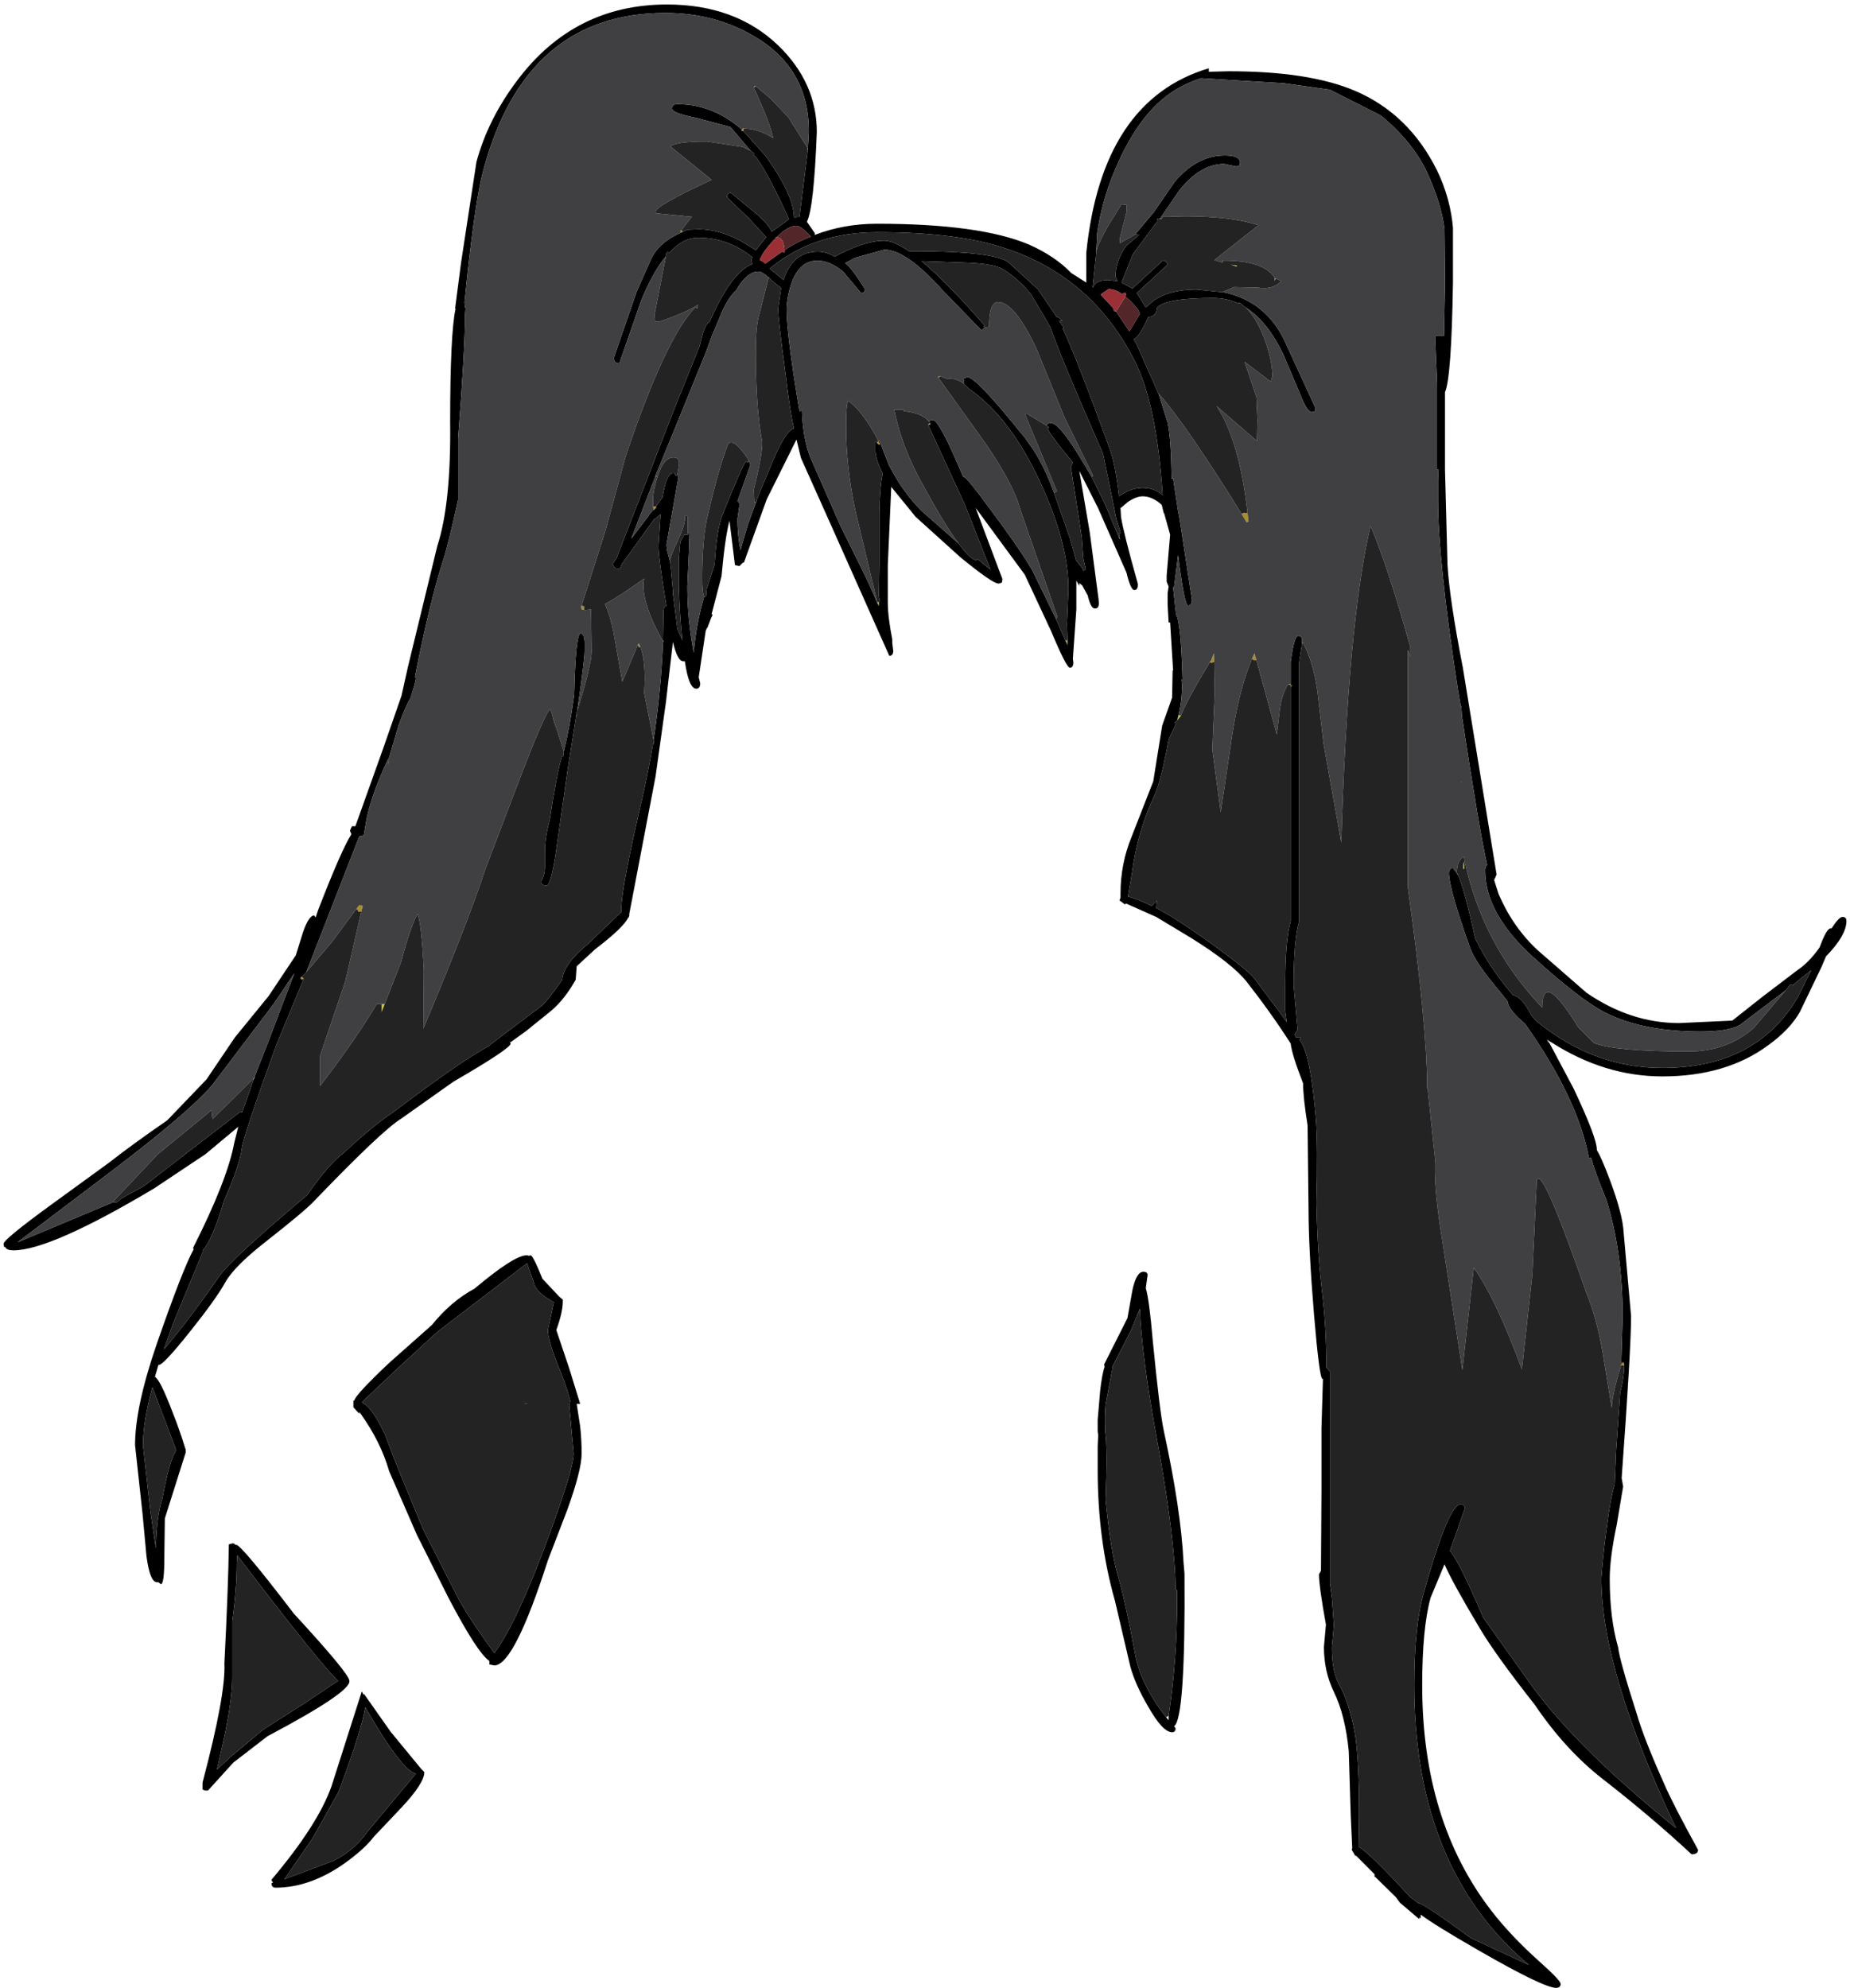 <?xml version="1.0" encoding="UTF-8"?>
<svg xmlns="http://www.w3.org/2000/svg" xmlns:xlink="http://www.w3.org/1999/xlink" width="296px" height="318px" viewBox="0 0 296 318" version="1.1">
<g id="surface1">
<path style=" stroke:none;fill-rule:evenodd;fill:rgb(79.608%,79.608%,27.843%);fill-opacity:1;" d="M 129.266 23.914 L 129.105 23.914 L 129.266 23.758 L 129.266 23.914 M 185.633 34.918 L 185.789 35.078 L 185.551 34.996 L 185.633 34.918 M 194.762 65.051 L 194.762 65.129 L 194.68 65.051 L 194.762 65.051 M 188.57 114.398 L 188.965 114.477 L 188.332 115.273 L 188.57 114.398 M 193.648 105.789 L 193.73 105.789 L 193.73 105.867 L 193.648 105.789 M 206.113 109.453 L 206.512 109.453 L 206.512 109.613 L 206.113 109.453 M 208.336 102.758 L 208.418 102.758 L 208.336 102.918 L 208.336 102.758 M 246.684 161.113 L 246.762 161.113 L 246.762 161.191 L 246.684 161.113 M 234.297 138.949 L 234.137 139.031 C 234.086 138.5 234.113 138.102 234.219 137.836 L 234.297 138.949 M 286.855 157.605 L 286.934 157.523 L 287.012 157.605 L 286.855 157.605 M 203.891 44.961 L 203.812 44.961 L 203.891 44.961 M 196.906 42.332 L 197.938 42.492 L 197.855 42.648 L 196.906 42.332 M 170.785 102.52 L 170.785 103.238 L 170.625 102.758 L 170.547 102.68 L 170.547 102.598 L 170.785 102.52 M 140.617 96.301 L 140.617 96.938 L 140.379 96.461 L 140.379 96.379 L 140.617 96.301 M 199.129 82.109 L 199.047 82.031 L 199.129 82.031 L 199.129 82.109 M 120.93 80.355 L 120.93 80.438 L 120.691 80.355 L 120.93 80.355 M 104.891 76.133 L 104.891 76.051 L 105.207 76.293 L 104.891 76.133 M 111.641 48.789 L 111.719 48.707 L 111.641 48.867 L 111.641 48.789 M 93.457 97.02 L 93.539 97.098 L 93.457 97.098 L 93.457 97.02 M 92.27 114.238 L 92.27 114.477 L 92.188 114.477 L 92.27 114.238 M 89.887 121.094 L 89.887 121.016 L 89.965 121.016 L 89.887 121.094 M 88.535 114.957 L 88.934 116.867 L 88.535 115.035 L 88.535 114.957 M 61.543 160.633 L 61.066 161.91 L 61.066 160.633 L 61.543 160.633 M 57.336 145.887 L 57.336 145.727 L 57.336 145.887 M 102.191 103.395 L 102.27 103.555 L 102.191 103.555 L 102.191 103.395 "/>
<path style=" stroke:none;fill-rule:evenodd;fill:rgb(65.882%,55.686%,18.431%);fill-opacity:1;" d="M 120.93 13.793 L 120.609 14.031 L 120.691 13.793 L 120.93 13.793 M 119.023 20.566 L 118.941 20.965 L 118.703 20.965 L 118.625 20.809 L 118.703 20.727 L 118.863 20.566 L 119.023 20.566 M 109.258 37.07 L 108.941 37.23 L 108.859 36.91 L 109.02 36.832 L 109.258 37.07 M 106.082 102.359 L 106.16 102.598 L 106.16 102.758 L 106.082 102.598 L 106.082 102.359 M 104.652 118.863 L 104.492 119.02 L 104.492 118.941 L 104.652 118.863 M 48.602 156.57 L 48.285 156.727 L 48.047 156.41 L 48.285 156.25 L 48.602 156.57 M 195.555 41.773 L 195.555 41.691 L 195.793 41.691 L 195.555 41.773 M 203.969 44.484 L 204.129 44.562 L 203.891 44.961 L 203.969 44.484 M 199.605 82.031 L 199.762 83.465 L 199.445 83.547 L 198.652 82.191 L 199.047 82.031 L 199.129 82.109 L 199.605 82.031 M 193.57 105.945 L 193.648 105.789 L 193.73 105.867 L 193.73 105.789 L 194.207 104.512 L 194.285 105.867 L 193.887 106.027 L 193.809 105.945 L 193.809 106.027 L 193.57 105.945 M 200.316 105.391 L 200.715 104.512 L 201.031 105.629 L 200.637 105.629 L 200.555 105.547 L 200.316 105.391 M 208.418 102.758 L 208.496 102.836 L 208.336 102.918 L 208.418 102.758 M 233.82 113.121 L 233.742 113.121 L 233.742 112.801 L 233.82 113.121 M 233.266 139.906 L 233.188 139.906 L 233.105 139.746 L 233.105 139.668 L 233.266 139.906 M 198.176 48.551 L 198.176 48.469 L 198.414 48.469 L 198.176 48.551 M 167.609 68.559 L 167.77 68.32 L 167.848 68.32 L 167.609 68.559 M 170.785 102.359 L 170.785 102.52 L 170.547 102.598 L 170.547 102.438 L 170.785 102.359 M 148.793 67.68 L 148.875 67.762 L 148.875 67.84 L 148.715 68 L 148.477 67.922 L 148.793 67.68 M 140.539 70.551 L 140.777 70.949 L 140.695 71.188 L 140.301 70.871 L 140.539 70.551 M 157.449 52.297 L 157.367 52.297 L 157.527 52.059 L 157.449 52.297 M 179.043 85.379 L 178.961 85.379 L 178.961 85.301 L 179.043 85.379 M 150.145 60.426 L 150.062 60.27 L 150.461 60.188 L 150.145 60.426 M 268.039 292.332 L 268.117 292.332 L 268.117 292.41 L 268.039 292.332 M 259.859 218.43 L 259.383 218.43 L 259.543 217.953 L 259.781 217.953 L 259.859 218.27 L 259.859 218.43 M 206.59 109.613 L 206.75 109.613 L 206.512 109.934 L 206.59 109.613 M 140.379 96.379 L 140.617 96.301 L 140.379 96.379 M 119.816 73.742 L 119.578 73.98 L 119.816 73.66 L 119.816 73.742 M 104.969 80.996 L 104.969 81.234 L 104.574 81.633 L 104.574 81.473 L 104.492 81.074 L 104.969 80.996 M 93.062 96.859 L 93.457 97.02 L 93.457 97.578 L 93.062 97.496 L 92.984 97.02 L 93.062 96.859 M 88.141 113.68 L 88.059 113.441 L 88.141 113.68 M 57.812 145.805 L 57.336 145.887 L 57.336 145.727 L 57.02 145.406 L 57.496 144.77 L 58.051 144.93 L 57.812 145.805 M 102.27 103.555 L 102.191 103.395 L 102.031 103.238 L 102.191 102.918 L 102.43 103.395 L 102.27 103.555 M 18.277 192.363 L 18.195 192.281 L 18.195 192.125 L 18.277 192.363 M 40.664 172.434 L 40.824 172.273 L 40.742 172.434 L 40.586 172.672 L 40.504 172.594 L 40.664 172.434 "/>
<path style=" stroke:none;fill-rule:evenodd;fill:rgb(0%,0%,0%);fill-opacity:1;" d="M 118.941 20.965 L 122.438 24.871 C 125.453 29.02 126.988 32.312 127.039 34.758 L 127.836 34.68 L 127.914 34.68 L 129.266 23.914 L 129.266 23.758 L 129.422 21.047 C 129.422 14.297 126.512 9.223 120.691 5.82 C 116.457 3.32 111.719 2.074 106.48 2.074 C 91.449 2.074 81.711 10.551 77.262 27.504 C 76.469 30.531 75.621 36.191 74.723 44.484 L 74.324 48.391 L 74.406 49.105 L 74.484 49.348 L 74.406 50.383 C 74.406 53.996 74.035 60.586 73.293 70.152 L 73.293 79.957 C 72.184 85.008 71.363 88.301 70.832 89.844 C 69.457 94.148 67.973 100.285 66.387 108.258 L 66.547 108.496 C 66.547 108.816 66.254 109.879 65.672 111.688 C 65.145 112.535 64.508 114 63.766 116.07 L 62.258 121.172 L 62.102 121.492 L 62.02 121.57 C 60.062 125.77 58.871 129.305 58.449 132.176 L 58.211 133.609 L 57.652 133.77 L 57.496 133.77 L 49 155.531 L 48.285 156.25 L 48.047 156.41 L 48.285 156.727 L 48.602 156.57 L 44.238 167.09 C 40.742 176.711 38.891 182.266 38.68 183.754 C 38.469 185.508 37.516 188.297 35.82 192.125 C 34.551 196.43 33.414 199.059 32.406 200.016 L 32.488 200.176 L 27.723 211.656 L 26.215 215.879 C 28.969 212.637 31.906 208.758 35.027 204.242 C 36.457 202.223 41.168 197.863 49.16 191.168 C 51.434 187.871 53.367 185.641 54.953 184.469 C 58.078 181.547 60.723 179.367 62.895 177.934 C 70.199 172.406 75.359 168.844 78.375 167.25 L 78.375 167.172 L 86.711 160.875 C 87.238 160.449 88.324 159.066 89.965 156.727 C 90.07 155.082 91.449 153.168 94.094 150.988 L 99.414 145.887 L 99.414 145.328 C 99.414 143.148 100.551 137.172 102.828 127.391 C 103.461 124.574 104.02 121.758 104.492 118.941 L 104.492 119.02 L 104.652 118.863 L 104.574 118.383 C 105.367 113.121 105.871 107.859 106.082 102.598 L 106.16 102.758 L 106.16 102.598 L 106.082 102.359 L 106.16 97.816 C 106.16 97.285 106.32 96.992 106.637 96.938 L 106.559 96.539 C 105.766 91.703 105.367 88.621 105.367 87.293 L 105.684 82.27 L 104.73 83.066 L 104.652 83.066 L 99.492 90.242 L 99.176 91.039 L 98.383 90.879 L 98.383 90.801 L 97.984 90.242 L 98.621 89.367 L 107.75 65.77 L 111.957 55.324 L 112.355 53.73 C 112.723 52.348 113.121 51.605 113.543 51.5 L 114.18 50.062 C 116.297 45.598 118.359 42.996 120.371 42.25 L 120.215 41.613 L 120.371 41.137 C 117.777 39.062 114.895 38.027 111.719 38.027 C 110.078 38.027 108.543 38.824 107.113 40.418 L 106.957 40.34 L 106.719 40.34 L 106.637 40.496 L 106.559 40.977 C 105.184 42.625 103.859 44.988 102.59 48.07 L 99.094 58.117 C 98.406 58.117 98.145 57.742 98.301 57 L 101.875 46.637 L 104.176 41.453 C 105.023 39.648 106.609 38.238 108.941 37.23 L 109.258 37.07 L 109.973 36.75 L 111.797 36.672 C 113.863 36.672 116.086 37.281 118.465 38.504 L 120.93 40.02 L 122.594 37.945 L 119.816 34.918 L 116.324 31.57 C 116.324 31.09 116.535 30.852 116.957 30.852 L 121.008 34.199 C 122.332 35.316 123.152 36.273 123.469 37.07 L 126.246 35.078 C 124.078 30.293 122.383 27.078 121.168 25.43 L 120.609 24.793 L 120.691 24.555 L 120.133 24.156 L 116.879 20.328 L 111.559 18.895 C 108.859 18.363 107.512 17.855 107.512 17.379 C 107.512 16.902 107.801 16.66 108.383 16.66 C 112.141 16.66 115.582 18.016 118.703 20.727 L 118.625 20.809 L 118.703 20.965 L 118.941 20.965 M 129.105 35.477 L 130.375 37.309 L 130.375 37.629 L 130.453 37.547 C 133.523 36.379 136.805 35.793 140.301 35.793 C 151.309 35.793 159.434 36.91 164.672 39.141 C 167.426 40.363 169.672 41.879 171.422 43.688 L 173.801 45.199 L 173.801 40.496 C 175.441 24.18 181.98 14.324 193.41 10.922 L 193.41 11.48 L 196.586 11.398 C 205.16 11.398 211.883 12.438 216.754 14.508 C 222.52 16.953 226.914 21.207 229.93 27.266 C 231.359 30.238 232.207 33.297 232.473 36.434 L 232.473 45.281 C 232.312 55.379 231.891 61.199 231.199 62.738 L 231.199 75.094 L 231.598 90.32 C 231.809 93.988 232.629 99.488 234.059 106.824 L 239.457 139.906 L 239.062 140.785 L 239.773 143.016 C 241.309 146.578 243.402 149.578 246.047 152.023 L 253.828 158.801 C 258.539 162.043 263.488 163.664 268.672 163.664 L 277.168 163.266 L 282.012 159.438 L 287.566 155.215 C 288.84 154.363 290.031 153.141 291.141 151.547 C 291.883 149.527 292.465 148.516 292.887 148.516 L 293.047 148.516 C 293.84 147.293 294.422 146.684 294.793 146.684 C 295.215 146.684 295.43 146.895 295.43 147.32 C 295.43 148.863 294.344 150.75 292.172 152.98 L 291.379 154.816 L 287.965 161.91 C 286.906 163.77 285.238 165.523 282.965 167.172 C 278.465 170.52 272.801 172.195 265.973 172.195 C 259.836 172.195 253.934 170.387 248.27 166.773 L 248.109 166.691 L 247.477 166.293 L 247.953 166.934 L 251.762 174.105 C 254.25 179.367 255.496 182.637 255.496 183.914 L 255.496 183.992 C 255.973 184.734 256.66 186.305 257.559 188.695 C 258.934 192.363 259.676 195.18 259.781 197.145 L 260.973 210.539 C 260.973 214.047 260.469 222.684 259.465 236.445 L 259.703 237.801 L 258.672 243.941 C 257.93 247.449 257.559 250.32 257.559 252.551 C 257.559 256.801 258.008 260.469 258.91 263.551 C 259.016 264.773 260.02 268.363 261.926 274.312 C 262.668 276.863 264.094 280.504 266.211 285.234 C 267.113 287.359 268.938 290.922 271.691 295.918 C 271.691 296.395 271.348 296.637 270.656 296.637 C 266.371 292.648 261.633 288.637 256.445 284.598 C 252.477 281.516 248.852 277.555 245.57 272.719 C 241.391 267.406 238.48 263.367 236.836 260.602 C 233.875 255.66 231.969 252.203 231.121 250.238 L 228.898 255.578 C 228 258.82 227.551 263.5 227.551 269.609 C 227.551 284.121 231.254 296.156 238.664 305.723 C 240.676 308.328 243.188 310.984 246.207 313.695 C 248.535 315.77 249.699 316.988 249.699 317.363 C 249.699 317.789 249.461 318 248.984 318 C 247.66 318 243.531 316.008 236.602 312.02 C 231.891 309.312 228.793 307.398 227.312 306.281 L 227.312 306.918 L 227.074 306.68 L 227.074 307 L 223.977 304.367 L 223.34 303.492 L 220.086 300.301 L 219.926 300.223 L 219.926 299.824 L 216.992 296.875 L 216.832 296.875 L 216.516 296.316 L 216.277 295.918 L 216.355 295.598 L 216.117 290.418 L 215.801 280.133 C 215.43 276.309 214.637 273.145 213.418 270.648 C 212.359 268.469 211.828 266.078 211.828 263.473 L 212.148 259.883 C 211.406 255.793 211.035 253.109 211.035 251.832 L 211.355 251.273 L 211.434 238.441 L 211.434 228.477 L 211.672 220.582 L 211.59 220.582 C 211.273 220.582 210.824 217.156 210.242 210.301 C 209.66 203.23 209.367 197.625 209.367 193.48 L 209.211 180.008 C 208.734 177.031 208.496 174.797 208.496 173.309 C 207.277 170.176 206.617 168.047 206.512 166.934 C 204.395 163.637 202.066 160.367 199.523 157.125 C 197.988 155.16 195 152.797 190.555 150.031 L 184.996 146.684 L 180.152 144.531 L 179.996 144.691 L 179.359 144.211 L 179.121 144.051 L 179.281 143.574 L 179.281 142.938 C 179.281 139.801 179.863 136.797 181.027 133.93 L 184.52 125 L 185.949 116.07 L 187.535 111.605 L 187.617 107.301 L 187.695 107.223 L 187.219 99.57 L 186.98 99.57 L 186.82 96.699 L 186.82 94.867 L 186.98 93.828 L 186.664 93.031 L 186.664 92.074 L 187.219 85.539 L 186.266 82.109 L 186.188 82.109 L 186.188 82.031 L 185.871 80.754 C 184.863 79.852 183.859 79.398 182.852 79.398 C 182.113 79.398 181.293 79.719 180.391 80.355 L 179.359 81.234 L 179.281 81.234 L 179.359 82.668 C 179.625 84.371 180.496 87.852 181.98 93.113 L 182.059 93.43 L 182.059 93.512 C 182.059 94.094 181.875 94.387 181.504 94.387 L 181.422 94.387 C 181.055 94.281 180.656 93.352 180.234 91.598 L 175.707 81.312 L 172.691 75.336 L 174.359 85.141 L 175.785 95.98 L 175.785 96.062 C 175.891 96.859 175.734 97.285 175.309 97.336 L 175.152 97.336 C 174.727 97.336 174.359 96.645 174.039 95.266 L 173.168 93.672 L 172.691 93.273 L 172.691 93.75 L 172.215 92.871 L 172.215 97.496 L 171.66 105.391 L 171.738 105.945 C 171.738 106.531 171.551 106.824 171.184 106.824 C 170.812 106.824 169.805 104.855 168.164 100.926 L 163.957 91.918 L 156.098 81.234 L 160.387 92.633 L 160.305 93.191 L 159.828 93.352 L 159.75 93.352 C 159.113 93.352 157.078 91.941 153.637 89.125 L 146.492 82.668 L 142.602 77.887 L 142.047 90.402 L 142.047 96.379 C 142.047 97.867 142.285 99.836 142.762 102.281 L 142.762 102.836 L 142.918 104.113 C 142.918 104.645 142.707 104.91 142.285 104.91 L 133.152 84.422 L 128.152 73.262 L 127.438 70.312 L 122.676 79.879 L 119.023 90.004 L 118.863 90.004 L 118.309 90.562 L 117.594 90.402 L 116.719 83.305 C 116.242 85.059 115.82 88.012 115.449 92.156 L 113.863 98.215 L 114.02 98.375 L 113.781 98.852 L 113.148 100.527 L 113.148 100.367 L 112.91 100.926 L 111.797 108.34 L 112.035 109.297 C 112.035 109.879 111.824 110.172 111.402 110.172 C 110.605 110.172 110 108.711 109.574 105.789 L 109.336 105.789 C 108.703 105.789 108.145 104.75 107.668 102.68 L 106.559 112.246 L 104.891 124.203 L 100.684 146.203 L 100.684 146.445 L 100.605 146.762 L 100.523 146.762 C 100.047 147.824 98.273 149.527 95.207 151.863 L 92.27 154.574 L 92.109 156.727 C 90.945 158.801 89.648 160.449 88.219 161.672 L 84.172 164.938 L 81.629 166.773 L 81.551 166.773 L 81.711 166.934 C 81.711 167.465 78.641 169.508 72.5 173.07 L 64.164 178.969 C 62.102 180.246 57.441 184.656 50.191 192.203 C 49.184 193.266 46.617 195.418 42.488 198.66 C 39.156 201.266 37.012 203.418 36.059 205.117 C 35.055 206.926 33.148 209.582 30.344 213.09 C 27.539 216.598 25.898 218.352 25.422 218.352 L 25.344 218.352 L 24.785 220.266 C 25.316 220.477 26.27 222.391 27.645 226.004 C 28.387 227.863 29.047 229.75 29.629 231.664 L 29.707 231.824 L 29.707 232.383 L 29.629 232.621 L 26.375 242.906 L 26.293 249.203 C 26.293 252.02 26.109 253.426 25.738 253.426 L 25.344 253.109 L 25.105 253.109 C 24.363 253.109 23.809 251.727 23.438 248.965 L 22.801 242.105 L 21.609 231.188 C 21.609 227.094 22.773 221.672 25.105 214.922 C 27.855 207.004 29.812 201.98 30.98 199.855 L 30.898 199.617 C 34.551 192.391 36.746 186.781 37.488 182.797 L 38.125 180.246 L 32.883 184.629 L 24.629 190.129 C 13.566 196.719 6.078 200.016 2.16 200.016 C 1.418 200.016 0.996 199.855 0.891 199.539 L 0.652 199.457 L 0.57 198.98 C 0.57 198.5 3.164 196.375 8.352 192.602 L 17.562 185.906 C 19.785 184.152 22.855 181.918 26.77 179.207 L 33.043 172.672 L 37.566 165.977 L 42.965 159.359 L 47.332 152.82 L 48.445 149.234 C 49.078 147.375 49.688 146.445 50.27 146.445 L 50.508 146.762 L 50.906 145.566 C 53.395 139.137 55.168 135.098 56.227 133.449 L 55.988 132.891 L 56.305 132.176 L 56.859 132.176 L 61.305 119.738 L 64.242 111.289 L 65.273 106.664 L 69.961 87.371 C 71.441 82.855 72.129 76.238 72.023 67.523 C 72.023 58.062 72.316 52.004 72.898 49.348 L 72.816 49.348 L 73.77 42.012 L 76.23 25.91 C 77.449 21.391 79.594 17.086 82.66 12.996 C 88.75 4.809 96.766 0.719 106.719 0.719 C 114.02 0.719 119.949 2.895 124.5 7.254 C 128.629 11.242 130.691 15.863 130.691 21.125 C 130.375 29.258 129.848 34.039 129.105 35.477 M 233.742 113.121 L 233.266 110.332 C 231.148 96.566 230.09 86.469 230.09 80.039 L 230.09 76.691 L 230.168 75.094 L 229.93 75.094 L 229.93 61.383 L 229.613 53.73 L 231.043 53.73 L 231.199 45.199 L 231.121 36.672 C 230.805 33.961 229.852 30.879 228.262 27.422 C 226.73 24.234 224.293 21.258 220.961 18.496 L 212.781 14.348 L 205.398 13.312 L 192.141 12.516 C 190.234 13.152 188.57 13.977 187.141 14.988 C 183.594 17.484 180.602 21.738 178.168 27.742 C 176.949 30.664 176.078 33.828 175.547 37.23 L 175.391 40.34 L 175.391 40.496 L 174.832 45.918 L 174.914 45.996 C 175.125 45.199 175.918 44.801 177.297 44.801 L 178.805 44.961 L 178.484 44.246 C 178.484 42.543 179.066 40.895 180.234 39.301 L 182.297 37.547 L 181.66 37.469 L 181.582 37.547 L 184.598 33.961 L 187.934 29.098 C 190.316 26.281 192.988 24.871 195.953 24.871 C 197.594 24.871 198.414 25.246 198.414 25.988 L 198.332 26.465 L 197.777 26.625 L 195.871 26.227 C 193.387 26.227 191.031 27.582 188.809 30.293 L 185.633 34.918 L 185.551 34.996 L 185.395 34.918 L 185.156 34.996 L 185.156 35.234 L 185.312 35.316 L 184.996 35.633 L 181.266 40.656 L 179.438 45.199 L 181.184 46.156 L 186.027 41.691 C 186.453 41.691 186.715 41.906 186.82 42.332 L 181.898 46.875 L 183.328 49.188 L 184.52 48.152 C 186.215 46.93 188.516 46.316 191.426 46.316 L 195.316 46.715 L 195.633 46.715 C 200.344 47.672 203.707 50.41 205.719 54.926 L 210.48 65.289 L 210.402 65.77 L 209.926 65.93 C 209.395 65.93 208.762 64.973 208.02 63.059 L 205.398 56.84 C 203.652 53.172 201.613 50.621 199.285 49.188 L 198.414 48.469 L 198.176 48.469 L 198.176 48.551 C 196.906 47.965 195.555 47.672 194.125 47.672 C 189.098 47.672 186.105 48.176 185.156 49.188 C 185.051 50.195 184.574 50.703 183.727 50.703 C 182.879 52.668 182.113 53.863 181.422 54.289 L 181.898 55.164 L 185.395 63.059 L 186.82 67.602 C 187.191 69.355 187.402 72.359 187.457 76.609 L 187.695 76.531 L 188.488 81.711 L 188.727 82.988 L 190.711 95.902 C 190.711 96.539 190.5 96.859 190.078 96.859 C 189.707 96.859 189.176 94.176 188.488 88.809 L 187.855 93.91 L 187.695 93.988 L 188.172 98.293 C 188.699 99.199 189.043 102.652 189.203 108.656 L 189.043 108.738 L 189.125 109.535 C 189.125 111.234 188.938 112.855 188.57 114.398 L 188.332 115.273 L 187.934 115.594 L 188.172 115.754 L 186.98 118.305 C 186.188 122.66 185.445 125.609 184.758 127.152 C 182.906 131.031 181.688 135.23 181.105 139.746 L 180.469 143.414 C 181.16 143.574 182.219 143.973 183.645 144.609 L 184.281 144.93 L 185.156 144.051 L 184.996 145.25 L 186.426 146.047 C 187.801 146.789 190.289 148.438 193.887 150.988 C 198.016 154.016 200.293 155.879 200.715 156.57 L 204.684 161.828 L 205.875 163.504 L 205.637 161.672 L 205.637 157.844 C 205.637 152.797 205.93 149.312 206.512 147.402 L 206.512 109.934 L 206.75 109.613 L 206.512 109.613 L 206.512 105.867 C 206.883 103.105 207.277 101.723 207.703 101.723 C 208.125 101.723 208.336 101.961 208.336 102.438 L 208.336 102.918 L 207.859 105.945 L 207.859 147.402 C 207.277 149.312 206.988 152.742 206.988 157.684 L 207.621 164.699 L 207.145 165.496 L 207.383 165.977 L 208.098 165.977 L 207.941 166.375 C 209.105 167.754 209.977 172.008 210.559 179.129 C 210.77 182 210.797 186.438 210.641 192.441 C 210.746 198.023 211.062 202.91 211.59 207.109 C 212.016 210.832 212.227 214.711 212.227 218.75 L 212.781 219.387 L 212.781 253.27 L 213.102 255.578 L 213.418 259.965 L 213.102 263.551 C 213.102 266.051 213.469 267.988 214.211 269.371 C 215.324 271.391 216.168 273.969 216.754 277.105 C 217.227 279.816 217.465 284.254 217.465 290.418 L 217.387 295.441 C 218.5 296.023 221.223 298.68 225.562 303.41 L 226.914 304.449 L 226.992 304.449 C 227.469 304.449 230.25 306.309 235.328 310.027 L 244.617 314.332 C 232.391 304.074 226.277 289.141 226.277 269.531 C 226.277 263.258 226.781 258.371 227.789 254.863 C 230.434 245.402 232.391 240.672 233.664 240.672 C 234.137 240.672 234.375 240.887 234.375 241.309 L 231.996 248.086 C 233.055 249.363 234.828 252.922 237.312 258.77 L 245.332 270.008 C 250.309 276.707 257.875 284.145 268.039 292.332 L 268.117 292.41 L 268.117 292.332 C 260.18 275.59 256.211 262.305 256.211 252.473 C 256.422 249.707 256.711 246.996 257.082 244.34 C 257.504 241.043 257.93 238.758 258.352 237.484 L 258.59 231.984 L 259.227 222.734 C 259.648 221.246 259.859 219.812 259.859 218.43 L 259.859 218.27 L 259.781 217.953 L 259.543 217.953 L 259.383 218.43 L 259.621 210.617 C 259.621 203.711 258.75 197.465 257.004 191.883 C 255.734 188.801 254.938 186.598 254.621 185.266 L 254.223 185.188 C 253.008 178.809 249.594 171.66 243.984 163.742 C 242.238 162.309 241.309 161.113 241.203 160.156 L 238.426 156.727 C 236.625 154.496 235.488 152.609 235.012 151.066 C 232.895 145.062 231.836 141.262 231.836 139.668 C 231.836 139.137 232.047 138.871 232.473 138.871 L 233.105 139.668 L 233.105 139.746 L 233.188 139.906 L 233.266 139.906 C 233.953 141.449 234.879 144.852 236.043 150.109 C 237.367 152.98 239.379 156.012 242.078 159.199 C 243.031 159.359 244.008 160.422 245.016 162.387 C 245.438 163.133 246.84 164.273 249.223 165.816 C 254.355 169.164 259.941 170.84 265.973 170.84 C 275.926 170.84 283.121 167.117 287.566 159.676 L 289.793 155.215 L 288.281 156.41 L 286.934 157.523 L 286.855 157.605 L 286.457 157.445 L 285.742 158.402 L 278.359 163.984 C 277.141 164.672 275.051 165.02 272.086 165.02 C 265.84 165.02 260.707 163.984 256.684 161.91 C 254.039 160.527 250.227 157.578 245.254 153.062 C 240.172 148.438 237.633 143.84 237.633 139.27 C 237.633 138.793 237.738 138.5 237.949 138.395 C 237.102 134.672 235.754 126.699 233.898 114.477 L 233.82 113.121 L 233.742 112.801 L 233.742 113.121 M 169.516 51.418 L 170.23 52.457 L 169.992 52.457 C 171.527 55.695 174.039 62.129 177.535 71.746 C 178.168 73.5 178.672 76.051 179.043 79.398 C 180.258 78.496 181.527 78.047 182.852 78.047 C 184.121 78.047 185.18 78.445 186.027 79.242 C 185.395 69.461 183.883 62.262 181.504 57.637 C 176.949 48.707 170.043 42.73 160.781 39.699 C 155.699 38 148.898 37.148 140.379 37.148 C 133.551 37.148 127.809 39.09 123.152 42.969 L 125.375 44.801 C 126.328 41.773 128.152 40.258 130.852 40.258 C 131.75 40.258 132.652 40.523 133.551 41.055 C 136.727 39.355 139.371 38.504 141.488 38.504 C 142.496 38.504 143.844 39.09 145.539 40.258 L 145.938 40.18 C 154.934 40.18 160.121 40.816 161.496 42.09 L 166.102 46.316 L 169.117 50.781 L 169.277 50.703 L 169.992 51.34 L 169.516 51.34 L 169.516 51.418 M 178.566 49.824 L 180.707 53.012 L 182.375 50.223 C 182.375 49.852 181.848 49.133 180.789 48.07 L 180.074 47.434 L 180.152 47.113 L 180.074 46.797 L 179.52 47.035 C 178.777 46.504 178.062 46.238 177.375 46.238 L 176.105 47.113 L 178.168 49.348 L 178.168 49.586 L 178.246 49.746 L 178.566 49.824 M 168.641 78.844 L 171.184 86.098 L 172.133 89.445 L 172.133 89.605 L 173.168 90.879 L 173.324 91.277 L 173.723 91.117 L 173.324 89.285 L 173.086 85.938 L 171.34 74.695 L 171.66 73.98 C 169.277 71.109 167.926 69.301 167.609 68.559 L 167.848 68.32 L 167.77 68.32 L 167.449 68.082 C 167.504 67.816 167.742 67.68 168.164 67.68 C 168.961 67.68 170.363 69.277 172.371 72.465 L 174.676 76.293 L 176.82 80.676 L 179.043 86.016 L 179.199 86.336 L 179.121 85.938 L 179.043 85.379 L 179.281 85.301 L 179.281 85.141 L 178.645 83.148 L 176.5 72.625 C 171.844 61.996 169.039 55.246 168.086 52.375 L 167.848 51.977 L 167.531 51.418 L 164.988 47.113 C 163.719 45.52 162.211 44.164 160.465 43.047 C 159.457 42.465 157.449 42.117 154.43 42.012 L 147.445 41.773 C 150.145 44.004 153.504 47.434 157.527 52.059 L 157.367 52.297 L 157.449 52.297 L 157.605 52.375 L 157.051 52.855 L 150.777 46.398 C 146.914 42.09 143.82 39.938 141.488 39.938 L 136.887 41.215 L 135.219 42.09 C 135.746 42.359 136.805 43.738 138.395 46.238 C 138.395 46.664 138.184 46.875 137.758 46.875 L 134.902 43.445 C 133.473 42.277 132.094 41.691 130.773 41.691 C 128.812 41.691 127.41 42.969 126.566 45.52 C 126.141 46.797 125.902 48.07 125.852 49.348 C 125.852 52.109 126.539 57.582 127.914 65.77 L 128.312 65.688 C 128.418 68.719 128.867 71.215 129.66 73.184 L 134.504 84.184 L 138.871 93.031 L 140.379 96.461 L 140.617 96.938 L 140.617 96.301 L 140.777 96.141 L 140.617 95.344 L 140.695 90.48 L 140.695 82.27 C 140.75 79.188 140.934 77.008 141.25 75.734 C 140.457 74.246 140.062 72.996 140.062 71.988 L 140.062 70.633 L 140.141 70.633 L 140.301 70.871 L 140.695 71.188 L 140.777 70.949 L 140.539 70.551 L 140.695 70.473 L 142.125 74.141 L 142.203 74.379 L 142.602 75.094 C 143.926 77.594 145.539 79.801 147.445 81.711 L 153.398 86.973 C 154.668 88.727 155.621 89.605 156.258 89.605 L 156.414 89.445 L 158.48 91.117 L 154.352 80.676 L 148.477 67.922 L 148.715 68 L 148.875 67.84 L 148.875 67.762 L 148.793 67.68 L 148.637 67.441 C 148.742 67.281 148.953 67.203 149.27 67.203 C 149.957 67.203 151.574 70.234 154.113 76.293 L 154.191 76.293 C 154.512 76.293 156.043 78.18 158.797 81.953 C 161.656 85.777 163.773 88.859 165.148 91.199 L 168.961 99.012 L 170.547 102.68 L 170.625 102.758 L 170.785 103.238 L 170.785 102.199 L 170.707 99.887 L 170.945 94.227 C 170.945 89.285 169.434 83.574 166.418 77.09 C 163.191 70.125 159.352 65.129 154.906 62.102 L 154.906 62.023 L 154.191 61.383 L 154.191 60.508 L 154.828 60.348 C 155.727 60.348 158.637 63.402 163.559 69.516 L 163.957 69.992 L 165.309 71.906 C 166.578 73.875 167.688 76.184 168.641 78.844 M 124.262 37.945 L 124.023 38.027 L 124.102 38.184 L 123.867 38.344 C 122.648 39.621 121.879 40.711 121.562 41.613 C 121.988 41.773 122.277 41.957 122.438 42.172 L 125.137 40.258 L 125.531 40.418 L 125.531 40.02 C 126.855 39.117 128.258 38.398 129.738 37.867 C 128.684 36.699 127.914 36.113 127.438 36.113 C 126.539 36.113 125.48 36.723 124.262 37.945 M 120.93 80.355 L 121.008 80.355 L 121.086 79.957 L 121.562 78.762 L 124.102 72.703 C 125.32 70.047 126.301 68.664 127.039 68.559 C 126.617 66.859 126.168 63.934 125.691 59.789 C 124.898 53.996 124.5 50.516 124.5 49.348 L 124.977 46.078 L 123.391 44.801 L 123.152 44.484 L 122.992 44.324 L 122.992 44.402 C 122.305 43.766 121.75 43.445 121.324 43.445 C 120.109 43.445 118.918 44.457 117.754 46.477 C 117.012 47.168 116.324 48.176 115.688 49.504 L 113.863 53.809 L 113.066 56.043 L 108.465 67.363 L 104.891 76.051 L 104.891 76.133 L 101 86.176 L 103.781 82.508 L 103.781 82.43 L 103.938 82.27 L 104.574 81.473 L 104.574 81.633 L 104.969 81.234 L 104.969 80.996 L 106.004 79.559 C 106.426 76.957 107.008 75.652 107.75 75.652 L 107.988 75.734 L 108.066 76.051 L 108.305 76.051 L 108.383 75.895 L 108.543 76.371 L 106.637 87.133 L 106.719 88.012 L 107.191 89.766 L 107.352 90.961 L 107.668 94.547 L 107.668 95.023 L 107.828 96.141 L 108.383 100.605 L 109.18 102.438 C 108.914 100.102 108.727 97.23 108.621 93.828 L 108.621 89.445 L 108.859 86.656 L 109.496 85.539 L 110.051 85.539 L 110.051 85.141 L 110.211 85.219 L 110.289 87.055 L 109.973 93.828 C 109.973 97.285 110.316 100.816 111.004 104.434 C 111.215 101.562 111.773 98.559 112.672 95.426 L 112.75 95.504 L 112.988 95.266 L 113.066 94.227 L 114.34 90.32 C 114.551 86.391 115.027 83.598 115.766 81.953 C 117.727 77.062 118.918 74.352 119.34 73.82 L 119.578 73.98 L 119.816 73.742 L 120.055 74.379 L 117.992 80.199 C 118.203 80.25 118.309 80.465 118.309 80.836 L 117.992 82.988 C 117.992 84.637 118.148 86.309 118.465 88.012 L 119.656 83.945 L 120.93 80.438 L 120.93 80.355 M 92.348 113.758 L 92.188 114.078 L 92.27 114.238 L 92.188 114.477 L 90.84 123.008 L 88.934 136.398 C 88.406 139.906 87.902 141.66 87.426 141.66 C 86.844 141.66 86.551 141.449 86.551 141.023 C 86.977 140.387 87.188 139.562 87.188 138.551 L 87.188 136.082 C 87.188 134.699 87.453 133.023 87.98 131.059 C 88.668 126.383 89.305 123.059 89.887 121.094 L 89.965 121.016 L 90.125 121.016 L 90.203 120.375 L 90.203 120.215 C 90.84 117.719 91.395 114.688 91.871 111.129 C 92.031 104.59 92.375 101.324 92.902 101.324 C 93.273 101.324 93.484 101.773 93.539 102.68 L 93.539 104.035 C 93.539 105.098 93.141 108.34 92.348 113.758 M 181.184 206.395 C 181.609 204.426 182.191 203.445 182.934 203.445 C 183.516 203.445 183.727 203.734 183.566 204.32 L 183.328 206.074 C 183.699 207.297 184.07 210.086 184.441 214.445 C 185.18 221.992 185.762 226.773 186.188 228.793 C 188.039 237.297 189.098 244.34 189.363 249.918 L 189.52 251.754 C 189.629 267.219 189.07 275.352 187.855 276.148 L 188.094 276.465 C 188.094 276.891 187.906 277.105 187.535 277.105 C 186.531 277.105 185.262 275.75 183.727 273.039 C 182.348 270.699 181.398 268.574 180.867 266.66 L 178.406 256.137 C 176.555 249.652 175.629 242.664 175.629 235.172 L 175.629 231.344 L 175.707 229.59 L 175.629 228.953 L 175.629 227.121 L 176.023 222.496 C 176.238 220.637 176.477 219.359 176.738 218.668 L 176.66 218.27 L 180.391 210.855 L 181.184 206.395 M 186.98 274.473 C 187.879 268.574 188.332 262.438 188.332 256.059 L 188.332 254.383 L 188.094 254.305 C 188.039 248.832 187.059 240.887 185.156 230.469 C 183.516 221.645 182.586 214.605 182.375 209.344 L 180.945 212.852 L 178.008 218.59 L 178.008 218.828 L 176.898 224.648 C 176.793 225.605 176.766 227.039 176.82 228.953 C 177.082 230.656 177.109 234.32 176.898 239.953 C 177.426 245.375 178.09 249.441 178.883 252.152 C 179.676 254.863 180.578 258.953 181.582 264.43 C 182.164 267.777 183.832 271.203 186.582 274.711 L 186.98 275.191 L 186.98 274.473 M 18.277 192.363 L 18.672 192.363 L 19.387 191.727 L 23.039 189.73 L 38.441 177.855 L 38.758 177.934 L 40.586 172.672 L 40.742 172.434 L 40.824 172.273 L 40.664 172.434 L 43.125 166.137 L 47.094 155.691 L 43.762 160.633 L 33.918 173.629 C 31.43 176.5 26.32 180.883 18.594 186.781 L 2.797 198.738 L 18.195 192.281 L 18.277 192.363 M 62.102 122.289 L 62.18 121.57 L 62.18 122.051 L 62.102 122.289 M 89.012 212.77 L 91.078 218.91 L 92.824 224.57 L 92.27 224.57 L 92.824 228.156 C 92.984 229.59 93.062 231.055 93.062 232.539 C 93.062 234.293 92.293 237.297 90.758 241.551 L 87.664 249.602 C 84.062 260.816 81.207 266.422 79.09 266.422 L 78.297 266.262 L 78.297 265.703 C 77.023 264.855 74.855 261.504 71.785 255.66 L 66.703 245.535 L 62.258 235.332 C 61.359 232.195 59.824 229.113 57.652 226.082 L 57.496 225.844 L 57.496 226.164 L 56.543 225.129 L 56.543 224.09 L 56.699 224.012 C 56.859 223.375 58.711 221.379 62.258 218.031 L 69.086 211.973 C 71.148 209.422 73.426 207.484 75.914 206.152 C 80.148 202.594 82.926 200.812 84.25 200.812 L 84.328 200.812 L 84.648 200.891 L 84.883 200.812 C 85.148 200.812 85.785 202.062 86.789 204.559 L 89.41 207.352 L 89.488 207.43 L 90.047 207.906 L 90.047 208.227 C 90.047 209.344 89.699 210.855 89.012 212.77 M 58.129 224.488 C 59.031 224.914 60.168 226.535 61.543 229.352 L 63.527 234.535 L 67.738 244.738 L 72.977 255.023 C 73.98 257.094 76.02 260.23 79.09 264.43 C 81.312 261.504 83.984 255.898 87.109 247.609 C 90.23 239.266 91.793 234.242 91.793 232.539 L 91.078 224.809 L 91.234 224.09 C 90.867 222.602 90.309 220.957 89.57 219.148 C 88.297 216.012 87.664 213.887 87.664 212.77 L 88.617 208.305 C 86.711 207.297 85.652 206.285 85.441 205.277 L 84.328 202.09 L 70.039 213.012 L 63.609 218.91 L 57.973 224.25 L 57.973 224.328 L 58.129 224.488 M 84.41 224.57 L 83.852 224.57 L 84.172 224.488 L 84.41 224.57 M 58.129 271.047 L 58.289 271.047 L 62.496 277.023 L 67.418 283.004 L 67.895 283.48 C 67.895 284.652 66.703 286.512 64.324 289.062 L 59.797 293.844 C 58.793 295.172 57.203 296.609 55.035 298.148 C 51.383 300.699 47.73 301.977 44.078 301.977 C 43.656 301.977 43.441 301.738 43.441 301.258 L 43.68 301.18 L 43.441 300.781 L 43.441 300.699 C 48.418 294.801 51.621 289.805 53.051 285.715 L 57.891 270.566 L 58.129 271.047 M 55.906 268.973 C 55.906 270.195 51.539 273.117 42.809 277.742 L 37.328 281.969 L 33.281 286.43 L 32.805 286.43 L 32.406 286.273 L 32.406 285.156 C 34.895 275.75 36.059 269.398 35.902 266.102 C 36.324 257.758 36.562 251.406 36.617 247.051 L 37.25 246.891 C 37.41 246.891 37.543 246.969 37.648 247.129 L 37.805 247.129 C 38.336 247.129 41.406 250.797 47.016 258.133 C 52.941 264.562 55.906 268.148 55.906 268.895 L 55.906 268.973 M 54.082 268.895 C 51.859 266.715 46.484 260.016 37.965 248.805 L 37.887 250 C 37.887 252.762 37.648 255.871 37.172 259.328 L 37.172 268.336 C 37.172 270.516 36.773 273.543 35.98 277.422 L 34.711 283.082 L 36.934 281.012 L 42.094 276.707 L 49.078 272.242 L 54.082 268.895 M 24.391 221.938 C 23.383 225.551 22.879 228.633 22.879 231.188 L 24.07 241.867 L 24.945 247.688 C 24.996 244.34 25.344 241.684 25.977 239.715 C 26.719 235.676 27.457 233.098 28.199 231.984 L 24.391 221.938 M 58.449 273.117 C 58.023 275.668 56.594 280.188 54.16 286.672 L 49.953 294.164 L 45.508 300.621 L 53.367 297.672 C 55.535 296.609 57.336 295.066 58.766 293.047 L 66.547 283.723 C 65.062 283.453 62.363 279.922 58.449 273.117 "/>
<path style=" stroke:none;fill-rule:evenodd;fill:rgb(72.549%,72.549%,25.49%);fill-opacity:1;" d="M 233.82 125.078 L 233.82 125.16 L 233.742 125.078 L 233.82 125.078 M 200.555 105.547 L 200.637 105.629 L 200.555 105.629 L 200.555 105.547 M 193.887 106.027 L 193.809 106.027 L 193.809 105.945 L 193.887 106.027 M 193.73 105.867 L 193.648 105.789 L 193.73 105.867 "/>
<path style=" stroke:none;fill-rule:evenodd;fill:rgb(32.549%,14.902%,16.471%);fill-opacity:1;" d="M 180.074 47.434 L 180.789 48.07 C 181.848 49.133 182.375 49.852 182.375 50.223 L 180.707 53.012 L 178.566 49.824 L 180.074 47.434 M 124.262 37.945 C 125.48 36.723 126.539 36.113 127.438 36.113 C 127.914 36.113 128.684 36.699 129.738 37.867 C 128.258 38.398 126.855 39.117 125.531 40.02 C 125.426 38.637 125.004 37.945 124.262 37.945 "/>
<path style=" stroke:none;fill-rule:evenodd;fill:rgb(60.392%,18.824%,21.176%);fill-opacity:1;" d="M 180.074 47.434 L 178.566 49.824 L 178.246 49.746 L 178.168 49.586 L 178.168 49.348 L 176.105 47.113 L 177.375 46.238 C 178.062 46.238 178.777 46.504 179.52 47.035 L 180.074 46.797 L 180.152 47.113 L 180.074 47.434 M 125.531 40.02 L 125.531 40.418 L 125.137 40.258 L 122.438 42.172 C 122.277 41.957 121.988 41.773 121.562 41.613 C 121.879 40.711 122.648 39.621 123.867 38.344 L 124.102 38.184 L 124.023 38.027 L 124.262 37.945 C 125.004 37.945 125.426 38.637 125.531 40.02 "/>
<path style=" stroke:none;fill-rule:evenodd;fill:rgb(25.098%,25.098%,25.882%);fill-opacity:1;" d="M 120.609 14.031 C 122.355 17.805 123.391 20.488 123.707 22.082 C 122.066 21.074 120.504 20.566 119.023 20.566 L 118.863 20.566 L 118.703 20.727 C 115.582 18.016 112.141 16.66 108.383 16.66 C 107.801 16.66 107.512 16.902 107.512 17.379 C 107.512 17.855 108.859 18.363 111.559 18.895 L 116.879 20.328 L 120.133 24.156 L 118.863 23.516 L 113.148 22.641 C 109.762 22.641 107.801 22.906 107.273 23.438 L 113.863 28.777 C 107.883 31.543 104.891 33.242 104.891 33.879 L 104.969 34.121 L 110.688 34.68 L 109.02 36.832 L 108.859 36.91 L 108.941 37.23 C 106.609 38.238 105.023 39.648 104.176 41.453 L 101.875 46.637 L 98.301 57 C 98.145 57.742 98.406 58.117 99.094 58.117 L 102.59 48.07 C 103.859 44.988 105.184 42.625 106.559 40.977 L 104.73 50.305 L 104.812 51.418 L 105.605 51.418 C 108.25 50.516 110.262 49.637 111.641 48.789 L 111.641 48.867 L 111.559 49.348 L 111.242 49.188 C 108.066 52.43 104.363 60.348 100.129 72.941 L 96.871 84.902 L 93.062 96.859 L 92.984 97.02 L 93.062 97.496 L 93.457 97.578 L 93.777 97.578 L 94.57 97.496 L 94.648 104.273 C 94.648 105.656 93.883 108.816 92.348 113.758 C 93.141 108.34 93.539 105.098 93.539 104.035 L 93.539 102.68 C 93.484 101.773 93.273 101.324 92.902 101.324 C 92.375 101.324 92.031 104.59 91.871 111.129 C 91.395 114.688 90.84 117.719 90.203 120.215 L 88.535 114.957 L 88.535 115.035 L 88.297 114.156 L 88.141 113.68 L 88.059 113.441 C 87.531 113.652 85.703 117.879 82.582 126.117 L 77.66 139.031 C 75.809 144.719 72.5 153.219 67.738 164.539 L 67.816 155.293 C 67.551 150.031 67.207 147.004 66.785 146.203 C 65.988 147.746 65.117 150.324 64.164 153.938 L 61.543 160.633 L 60.273 160.633 C 57.996 164.461 54.98 168.82 51.223 173.707 L 51.223 168.844 L 55.273 156.887 L 57.812 145.805 L 58.051 144.93 L 57.496 144.77 L 57.02 145.406 L 53.129 150.668 L 49 155.531 L 57.496 133.77 L 57.652 133.77 L 58.211 133.609 L 58.449 132.176 C 58.871 129.305 60.062 125.77 62.02 121.57 L 62.102 121.492 L 62.258 121.172 L 63.766 116.07 C 64.508 114 65.145 112.535 65.672 111.688 C 66.254 109.879 66.547 108.816 66.547 108.496 L 66.387 108.258 C 67.973 100.285 69.457 94.148 70.832 89.844 C 71.363 88.301 72.184 85.008 73.293 79.957 L 73.293 70.152 C 74.035 60.586 74.406 53.996 74.406 50.383 L 74.484 49.348 L 74.406 49.105 L 74.324 48.391 L 74.723 44.484 C 75.621 36.191 76.469 30.531 77.262 27.504 C 81.711 10.551 91.449 2.074 106.48 2.074 C 111.719 2.074 116.457 3.32 120.691 5.82 C 126.512 9.223 129.422 14.297 129.422 21.047 L 129.266 23.758 L 126.168 18.812 L 123.309 15.785 L 120.93 13.793 L 120.691 13.793 L 120.609 14.031 M 106.082 102.598 C 105.871 107.859 105.367 113.121 104.574 118.383 L 103.066 110.891 C 103.277 107.434 103.066 104.938 102.43 103.395 L 102.191 102.918 L 102.031 103.238 L 99.57 109.055 L 98.145 101.082 C 97.824 99.438 97.375 97.949 96.793 96.621 C 98.383 95.77 100.473 94.414 103.066 92.555 C 102.59 94.785 103.594 98.133 106.082 102.598 M 175.391 40.34 L 175.547 37.23 C 176.078 33.828 176.949 30.664 178.168 27.742 C 180.602 21.738 183.594 17.484 187.141 14.988 C 188.57 13.977 190.234 13.152 192.141 12.516 L 205.398 13.312 L 212.781 14.348 L 220.961 18.496 C 224.293 21.258 226.73 24.234 228.262 27.422 C 229.852 30.879 230.805 33.961 231.121 36.672 L 231.199 45.199 L 231.043 53.73 L 229.613 53.73 L 229.93 61.383 L 229.93 75.094 L 230.168 75.094 L 230.09 76.691 L 230.09 80.039 C 230.09 86.469 231.148 96.566 233.266 110.332 L 233.742 113.121 L 233.82 113.121 L 233.898 114.477 C 235.754 126.699 237.102 134.672 237.949 138.395 C 237.738 138.5 237.633 138.793 237.633 139.27 C 237.633 143.84 240.172 148.438 245.254 153.062 C 250.227 157.578 254.039 160.527 256.684 161.91 C 260.707 163.984 265.84 165.02 272.086 165.02 C 275.051 165.02 277.141 164.672 278.359 163.984 L 285.742 158.402 L 280.582 164.461 C 277.723 166.957 274.258 168.207 270.184 168.207 C 262.348 168.207 257.293 167.754 255.02 166.852 L 252.559 164.383 C 250.227 160.609 248.613 158.723 247.715 158.723 C 247.078 158.723 246.762 159.52 246.762 161.113 L 246.684 161.113 C 240.383 154.469 236.281 146.711 234.375 137.836 L 234.219 137.039 C 233.477 137.41 233.105 138.285 233.105 139.668 L 232.473 138.871 C 232.047 138.871 231.836 139.137 231.836 139.668 C 231.836 141.262 232.895 145.062 235.012 151.066 C 235.488 152.609 236.625 154.496 238.426 156.727 L 241.203 160.156 C 241.309 161.113 242.238 162.309 243.984 163.742 C 249.594 171.66 253.008 178.809 254.223 185.188 L 254.621 185.266 C 254.938 186.598 255.734 188.801 257.004 191.883 C 258.75 197.465 259.621 203.711 259.621 210.617 L 259.383 218.43 C 258.434 221.461 257.93 223.719 257.875 225.207 L 256.367 216.039 C 255.734 212.477 254.887 209.422 253.828 206.871 C 249.594 194.648 247.027 188.535 246.125 188.535 L 245.887 188.695 L 245.172 203.922 L 243.508 219.07 C 240.754 211.574 238.188 206.152 235.805 202.805 L 233.98 219.148 L 230.488 196.668 C 229.746 191.777 229.453 188.031 229.613 185.426 L 228.422 174.105 L 228.344 174.105 C 228.344 167.465 227.312 156.727 225.246 141.898 L 225.246 103.953 L 225.645 104.988 L 225.645 103.477 C 223.262 94.973 221.145 88.516 219.293 84.105 C 216.859 94.414 215.297 111.316 214.609 134.805 L 211.75 118.863 L 210.797 110.648 C 210.375 107.566 209.605 104.965 208.496 102.836 L 208.418 102.758 L 208.336 102.758 L 208.336 102.438 C 208.336 101.961 208.125 101.723 207.703 101.723 C 207.277 101.723 206.883 103.105 206.512 105.867 L 206.512 109.453 L 206.113 109.453 C 205.426 110.516 204.977 111.871 204.766 113.52 L 204.289 117.508 L 201.031 105.629 L 200.715 104.512 L 200.316 105.391 C 198.996 108.578 197.965 112.484 197.223 117.109 L 195.316 129.941 L 193.969 119.898 L 194.363 110.648 L 194.285 105.867 L 194.207 104.512 L 193.73 105.789 L 193.648 105.789 L 193.57 105.945 C 190.977 110.25 189.441 113.094 188.965 114.477 L 188.57 114.398 C 188.938 112.855 189.125 111.234 189.125 109.535 L 189.043 108.738 L 189.203 108.656 C 189.043 102.652 188.699 99.199 188.172 98.293 L 187.695 93.988 L 187.855 93.91 L 188.488 88.809 C 189.176 94.176 189.707 96.859 190.078 96.859 C 190.5 96.859 190.711 96.539 190.711 95.902 L 188.727 82.988 L 188.488 81.711 L 187.695 76.531 L 187.457 76.609 C 187.402 72.359 187.191 69.355 186.82 67.602 L 185.395 63.059 L 185.395 62.977 C 188.25 66.168 192.672 72.57 198.652 82.191 L 199.445 83.547 L 199.762 83.465 L 199.605 82.031 C 198.758 74.484 197.145 68.852 194.762 65.129 L 194.762 65.051 L 201.113 70.551 L 201.191 67.281 L 201.031 63.535 L 199.129 57.875 L 203.336 61.066 L 203.574 60.188 C 203.574 58.434 203.125 56.363 202.223 53.969 C 201.324 51.738 200.344 50.145 199.285 49.188 C 201.613 50.621 203.652 53.172 205.398 56.84 L 208.02 63.059 C 208.762 64.973 209.395 65.93 209.926 65.93 L 210.402 65.77 L 210.48 65.289 L 205.719 54.926 C 203.707 50.41 200.344 47.672 195.633 46.715 L 197.461 45.918 L 201.191 45.996 C 202.887 46.266 204.156 45.918 205.004 44.961 L 204.129 44.562 L 203.969 44.484 C 202.859 42.625 200.133 41.691 195.793 41.691 L 195.555 41.691 L 195.555 41.773 L 195.633 42.012 L 194.285 41.613 L 201.352 36.031 C 198.492 35.078 194.574 34.598 189.602 34.598 L 186.504 34.68 L 186.266 34.598 L 186.027 34.758 L 185.949 34.836 L 185.789 35.078 L 185.633 34.918 L 188.809 30.293 C 191.031 27.582 193.387 26.227 195.871 26.227 L 197.777 26.625 L 198.332 26.465 L 198.414 25.988 C 198.414 25.246 197.594 24.871 195.953 24.871 C 192.988 24.871 190.316 26.281 187.934 29.098 L 184.598 33.961 L 181.582 37.547 L 179.199 38.902 L 179.199 38.027 L 180.234 33.961 L 180.234 32.766 L 179.438 32.684 L 177.215 36.273 C 176.105 38.238 175.496 39.594 175.391 40.34 M 233.82 125.078 L 233.742 125.078 L 233.82 125.16 L 233.82 125.078 M 167.449 68.082 L 164.273 66.168 C 164.223 66.168 164.145 66.219 164.035 66.328 L 169.117 78.602 L 168.641 78.844 C 167.688 76.184 166.578 73.875 165.309 71.906 L 163.957 69.992 L 163.559 69.516 C 158.637 63.402 155.727 60.348 154.828 60.348 L 154.191 60.508 L 154.191 61.383 C 153.504 60.852 152.789 60.586 152.051 60.586 L 151.652 60.586 L 151.652 60.668 L 150.461 60.188 L 150.062 60.27 L 150.145 60.426 L 157.688 70.949 C 160.648 75.254 162.504 78.762 163.242 81.473 L 169.195 98.691 L 168.961 99.012 L 165.148 91.199 C 163.773 88.859 161.656 85.777 158.797 81.953 C 156.043 78.18 154.512 76.293 154.191 76.293 L 154.113 76.293 C 151.574 70.234 149.957 67.203 149.27 67.203 C 148.953 67.203 148.742 67.281 148.637 67.441 C 147.945 66.539 146.598 65.98 144.586 65.77 L 144.586 65.527 L 143.078 65.527 C 143.871 69.566 145.434 73.633 147.762 77.727 C 150.039 81.926 151.918 85.008 153.398 86.973 L 147.445 81.711 C 145.539 79.801 143.926 77.594 142.602 75.094 L 142.203 74.379 L 142.125 74.141 L 140.695 70.473 L 140.539 70.551 C 139.004 67.523 137.387 65.371 135.695 64.094 C 135.484 64.574 135.375 65.93 135.375 68.16 C 135.375 72.625 135.879 77.168 136.887 81.793 L 140.379 96.379 L 140.379 96.461 L 138.871 93.031 L 134.504 84.184 L 129.66 73.184 C 128.867 71.215 128.418 68.719 128.312 65.688 L 127.914 65.77 C 126.539 57.582 125.852 52.109 125.852 49.348 C 125.902 48.07 126.141 46.797 126.566 45.52 C 127.41 42.969 128.812 41.691 130.773 41.691 C 132.094 41.691 133.473 42.277 134.902 43.445 L 137.758 46.875 C 138.184 46.875 138.395 46.664 138.395 46.238 C 136.805 43.738 135.746 42.359 135.219 42.09 L 136.887 41.215 L 141.488 39.938 C 143.82 39.938 146.914 42.09 150.777 46.398 L 157.051 52.855 L 157.605 52.375 L 157.766 52.375 L 158.242 52.297 C 158.242 49.637 158.719 48.309 159.672 48.309 C 161.418 48.309 163.453 50.754 165.785 55.645 L 170.309 66.727 L 174.914 76.133 L 174.676 76.293 L 172.371 72.465 C 170.363 69.277 168.961 67.68 168.164 67.68 C 167.742 67.68 167.504 67.816 167.449 68.082 M 120.93 80.438 L 119.656 83.945 L 118.465 88.012 C 118.148 86.309 117.992 84.637 117.992 82.988 L 118.309 80.836 C 118.309 80.465 118.203 80.25 117.992 80.199 L 120.055 74.379 L 119.816 73.742 L 119.816 73.66 C 118.598 71.746 117.645 70.789 116.957 70.789 L 116.562 70.871 C 115.504 73.582 114.445 77.246 113.387 81.871 C 112.699 84.316 112.355 87.902 112.355 92.633 C 112.355 94.121 112.461 95.051 112.672 95.426 C 111.773 98.559 111.215 101.562 111.004 104.434 C 110.316 100.816 109.973 97.285 109.973 93.828 L 110.289 87.055 L 110.211 85.219 L 110.051 85.141 L 110.051 82.668 L 109.895 82.508 L 109.574 82.508 C 109.68 83.359 109.309 84.66 108.465 86.414 L 108.465 86.496 C 107.723 87.984 107.301 89.074 107.191 89.766 L 106.719 88.012 L 106.637 87.133 L 108.543 76.371 L 108.383 75.895 L 108.621 74.539 C 108.781 73.633 108.488 73.184 107.75 73.184 C 106.691 73.184 105.844 74.219 105.207 76.293 L 104.891 76.051 L 108.465 67.363 L 113.066 56.043 L 113.863 53.809 L 115.688 49.504 C 116.324 48.176 117.012 47.168 117.754 46.477 C 118.918 44.457 120.109 43.445 121.324 43.445 C 121.75 43.445 122.305 43.766 122.992 44.402 L 121.484 50.305 C 121.113 51.418 120.93 53.465 120.93 56.441 C 120.93 62.445 121.273 67.203 121.961 70.711 C 121.961 72.199 121.512 74.723 120.609 78.285 L 120.691 80.355 L 120.93 80.438 M 104.574 81.473 L 103.938 82.27 L 103.781 82.43 L 103.781 82.508 L 101 86.176 L 104.891 76.133 L 105.207 76.293 C 104.73 77.781 104.492 79 104.492 79.957 L 104.492 81.074 L 104.574 81.473 M 18.195 192.281 L 2.797 198.738 L 18.594 186.781 C 26.32 180.883 31.43 176.5 33.918 173.629 L 43.762 160.633 L 47.094 155.691 L 43.125 166.137 L 40.664 172.434 L 40.504 172.594 L 33.996 179.051 L 33.836 177.613 L 25.262 184.629 L 18.195 192.125 L 18.195 192.281 M 62.102 122.289 L 62.18 122.051 L 62.18 121.57 L 62.102 122.289 "/>
<path style=" stroke:none;fill-rule:evenodd;fill:rgb(13.725%,13.725%,13.725%);fill-opacity:1;" d="M 120.609 14.031 L 120.93 13.793 L 123.309 15.785 L 126.168 18.812 L 129.266 23.758 L 129.105 23.914 L 129.266 23.914 L 127.914 34.68 L 127.836 34.68 L 127.039 34.758 C 126.988 32.312 125.453 29.02 122.438 24.871 L 118.941 20.965 L 119.023 20.566 C 120.504 20.566 122.066 21.074 123.707 22.082 C 123.391 20.488 122.355 17.805 120.609 14.031 M 120.133 24.156 L 120.691 24.555 L 120.609 24.793 L 121.168 25.43 C 122.383 27.078 124.078 30.293 126.246 35.078 L 123.469 37.07 C 123.152 36.273 122.332 35.316 121.008 34.199 L 116.957 30.852 C 116.535 30.852 116.324 31.09 116.324 31.57 L 119.816 34.918 L 122.594 37.945 L 120.93 40.02 L 118.465 38.504 C 116.086 37.281 113.863 36.672 111.797 36.672 L 109.973 36.75 L 109.258 37.07 L 109.02 36.832 L 110.688 34.68 L 104.969 34.121 L 104.891 33.879 C 104.891 33.242 107.883 31.543 113.863 28.777 L 107.273 23.438 C 107.801 22.906 109.762 22.641 113.148 22.641 L 118.863 23.516 L 120.133 24.156 M 106.559 40.977 L 106.637 40.496 L 106.719 40.34 L 106.957 40.34 L 107.113 40.418 C 108.543 38.824 110.078 38.027 111.719 38.027 C 114.895 38.027 117.777 39.062 120.371 41.137 L 120.215 41.613 L 120.371 42.25 C 118.359 42.996 116.297 45.598 114.18 50.062 L 113.543 51.5 C 113.121 51.605 112.723 52.348 112.355 53.73 L 111.957 55.324 L 107.75 65.77 L 98.621 89.367 L 97.984 90.242 L 98.383 90.801 L 98.383 90.879 L 99.176 91.039 L 99.492 90.242 L 104.652 83.066 L 104.73 83.066 L 105.684 82.27 L 105.367 87.293 C 105.367 88.621 105.766 91.703 106.559 96.539 L 106.637 96.938 C 106.32 96.992 106.16 97.285 106.16 97.816 L 106.082 102.359 L 106.082 102.598 C 103.594 98.133 102.59 94.785 103.066 92.555 C 100.473 94.414 98.383 95.77 96.793 96.621 C 97.375 97.949 97.824 99.438 98.145 101.082 L 99.57 109.055 L 102.031 103.238 L 102.191 103.395 L 102.191 103.555 L 102.27 103.555 L 102.43 103.395 C 103.066 104.938 103.277 107.434 103.066 110.891 L 104.574 118.383 L 104.652 118.863 L 104.492 118.941 C 104.02 121.758 103.461 124.574 102.828 127.391 C 100.551 137.172 99.414 143.148 99.414 145.328 L 99.414 145.887 L 94.094 150.988 C 91.449 153.168 90.07 155.082 89.965 156.727 C 88.324 159.066 87.238 160.449 86.711 160.875 L 78.375 167.172 L 78.375 167.25 C 75.359 168.844 70.199 172.406 62.895 177.934 C 60.723 179.367 58.078 181.547 54.953 184.469 C 53.367 185.641 51.434 187.871 49.16 191.168 C 41.168 197.863 36.457 202.223 35.027 204.242 C 31.906 208.758 28.969 212.637 26.215 215.879 L 27.723 211.656 L 32.488 200.176 L 32.406 200.016 C 33.414 199.059 34.551 196.43 35.82 192.125 C 37.516 188.297 38.469 185.508 38.68 183.754 C 38.891 182.266 40.742 176.711 44.238 167.09 L 48.602 156.57 L 48.285 156.25 L 49 155.531 L 53.129 150.668 L 57.02 145.406 L 57.336 145.727 L 57.336 145.887 L 57.812 145.805 L 55.273 156.887 L 51.223 168.844 L 51.223 173.707 C 54.98 168.82 57.996 164.461 60.273 160.633 L 61.066 160.633 L 61.066 161.91 L 61.543 160.633 L 64.164 153.938 C 65.117 150.324 65.988 147.746 66.785 146.203 C 67.207 147.004 67.551 150.031 67.816 155.293 L 67.738 164.539 C 72.5 153.219 75.809 144.719 77.66 139.031 L 82.582 126.117 C 85.703 117.879 87.531 113.652 88.059 113.441 L 88.141 113.68 L 88.297 114.156 L 88.535 115.035 L 88.934 116.867 L 88.535 114.957 L 90.203 120.215 L 90.203 120.375 L 90.125 121.016 L 89.887 121.016 L 89.887 121.094 C 89.305 123.059 88.668 126.383 87.98 131.059 C 87.453 133.023 87.188 134.699 87.188 136.082 L 87.188 138.551 C 87.188 139.562 86.977 140.387 86.551 141.023 C 86.551 141.449 86.844 141.66 87.426 141.66 C 87.902 141.66 88.406 139.906 88.934 136.398 L 90.84 123.008 L 92.188 114.477 L 92.27 114.477 L 92.27 114.238 L 92.188 114.078 L 92.348 113.758 C 93.883 108.816 94.648 105.656 94.648 104.273 L 94.57 97.496 L 93.777 97.578 L 93.457 97.578 L 93.457 97.098 L 93.539 97.098 L 93.457 97.02 L 93.062 96.859 L 96.871 84.902 L 100.129 72.941 C 104.363 60.348 108.066 52.43 111.242 49.188 L 111.559 49.348 L 111.641 48.867 L 111.719 48.707 L 111.641 48.789 C 110.262 49.637 108.25 50.516 105.605 51.418 L 104.812 51.418 L 104.73 50.305 L 106.559 40.977 M 175.391 40.34 C 175.496 39.594 176.105 38.238 177.215 36.273 L 179.438 32.684 L 180.234 32.766 L 180.234 33.961 L 179.199 38.027 L 179.199 38.902 L 181.582 37.547 L 181.66 37.469 L 182.297 37.547 L 180.234 39.301 C 179.066 40.895 178.484 42.543 178.484 44.246 L 178.805 44.961 L 177.297 44.801 C 175.918 44.801 175.125 45.199 174.914 45.996 L 174.832 45.918 L 175.391 40.496 L 175.391 40.34 M 185.789 35.078 L 185.949 34.836 L 186.027 34.758 L 186.266 34.598 L 186.504 34.68 L 189.602 34.598 C 194.574 34.598 198.492 35.078 201.352 36.031 L 194.285 41.613 L 195.633 42.012 L 195.555 41.773 L 195.793 41.691 C 200.133 41.691 202.859 42.625 203.969 44.484 L 203.891 44.961 L 204.129 44.562 L 205.004 44.961 C 204.156 45.918 202.887 46.266 201.191 45.996 L 197.461 45.918 L 195.633 46.715 L 195.316 46.715 L 191.426 46.316 C 188.516 46.316 186.215 46.93 184.52 48.152 L 183.328 49.188 L 181.898 46.875 L 186.82 42.332 C 186.715 41.906 186.453 41.691 186.027 41.691 L 181.184 46.156 L 179.438 45.199 L 181.266 40.656 L 184.996 35.633 L 185.312 35.316 L 185.156 35.234 L 185.156 34.996 L 185.395 34.918 L 185.551 34.996 L 185.789 35.078 M 199.285 49.188 C 200.344 50.145 201.324 51.738 202.223 53.969 C 203.125 56.363 203.574 58.434 203.574 60.188 L 203.336 61.066 L 199.129 57.875 L 201.031 63.535 L 201.191 67.281 L 201.113 70.551 L 194.762 65.051 L 194.68 65.051 L 194.762 65.129 C 197.145 68.852 198.758 74.484 199.605 82.031 L 199.129 82.109 L 199.129 82.031 L 199.047 82.031 L 198.652 82.191 C 192.672 72.57 188.25 66.168 185.395 62.977 L 185.395 63.059 L 181.898 55.164 L 181.422 54.289 C 182.113 53.863 182.879 52.668 183.727 50.703 C 184.574 50.703 185.051 50.195 185.156 49.188 C 186.105 48.176 189.098 47.672 194.125 47.672 C 195.555 47.672 196.906 47.965 198.176 48.551 L 198.414 48.469 L 199.285 49.188 M 188.965 114.477 C 189.441 113.094 190.977 110.25 193.57 105.945 L 193.809 106.027 L 193.887 106.027 L 194.285 105.867 L 194.363 110.648 L 193.969 119.898 L 195.316 129.941 L 197.223 117.109 C 197.965 112.484 198.996 108.578 200.316 105.391 L 200.555 105.547 L 200.555 105.629 L 201.031 105.629 L 204.289 117.508 L 204.766 113.52 C 204.977 111.871 205.426 110.516 206.113 109.453 L 206.512 109.613 L 206.59 109.613 L 206.512 109.934 L 206.512 147.402 C 205.93 149.312 205.637 152.797 205.637 157.844 L 205.637 161.672 L 205.875 163.504 L 204.684 161.828 L 200.715 156.57 C 200.293 155.879 198.016 154.016 193.887 150.988 C 190.289 148.438 187.801 146.789 186.426 146.047 L 184.996 145.25 L 185.156 144.051 L 184.281 144.93 L 183.645 144.609 C 182.219 143.973 181.16 143.574 180.469 143.414 L 181.105 139.746 C 181.688 135.23 182.906 131.031 184.758 127.152 C 185.445 125.609 186.188 122.66 186.98 118.305 L 188.172 115.754 L 187.934 115.594 L 188.332 115.273 L 188.965 114.477 M 208.496 102.836 C 209.605 104.965 210.375 107.566 210.797 110.648 L 211.75 118.863 L 214.609 134.805 C 215.297 111.316 216.859 94.414 219.293 84.105 C 221.145 88.516 223.262 94.973 225.645 103.477 L 225.645 104.988 L 225.246 103.953 L 225.246 141.898 C 227.312 156.727 228.344 167.465 228.344 174.105 L 228.422 174.105 L 229.613 185.426 C 229.453 188.031 229.746 191.777 230.488 196.668 L 233.98 219.148 L 235.805 202.805 C 238.188 206.152 240.754 211.574 243.508 219.07 L 245.172 203.922 L 245.887 188.695 L 246.125 188.535 C 247.027 188.535 249.594 194.648 253.828 206.871 C 254.887 209.422 255.734 212.477 256.367 216.039 L 257.875 225.207 C 257.93 223.719 258.434 221.461 259.383 218.43 L 259.859 218.43 C 259.859 219.812 259.648 221.246 259.227 222.734 L 258.59 231.984 L 258.352 237.484 C 257.93 238.758 257.504 241.043 257.082 244.34 C 256.711 246.996 256.422 249.707 256.211 252.473 C 256.211 262.305 260.18 275.59 268.117 292.332 L 268.039 292.332 C 257.875 284.145 250.309 276.707 245.332 270.008 L 237.312 258.77 C 234.828 252.922 233.055 249.363 231.996 248.086 L 234.375 241.309 C 234.375 240.887 234.137 240.672 233.664 240.672 C 232.391 240.672 230.434 245.402 227.789 254.863 C 226.781 258.371 226.277 263.258 226.277 269.531 C 226.277 289.141 232.391 304.074 244.617 314.332 L 235.328 310.027 C 230.25 306.309 227.469 304.449 226.992 304.449 L 226.914 304.449 L 225.562 303.41 C 221.223 298.68 218.5 296.023 217.387 295.441 L 217.465 290.418 C 217.465 284.254 217.227 279.816 216.754 277.105 C 216.168 273.969 215.324 271.391 214.211 269.371 C 213.469 267.988 213.102 266.051 213.102 263.551 L 213.418 259.965 L 213.102 255.578 L 212.781 253.27 L 212.781 219.387 L 212.227 218.75 C 212.227 214.711 212.016 210.832 211.59 207.109 C 211.062 202.91 210.746 198.023 210.641 192.441 C 210.797 186.438 210.77 182 210.559 179.129 C 209.977 172.008 209.105 167.754 207.941 166.375 L 208.098 165.977 L 207.383 165.977 L 207.145 165.496 L 207.621 164.699 L 206.988 157.684 C 206.988 152.742 207.277 149.312 207.859 147.402 L 207.859 105.945 L 208.336 102.918 L 208.496 102.836 M 233.105 139.668 C 233.105 138.285 233.477 137.41 234.219 137.039 L 234.375 137.836 C 236.281 146.711 240.383 154.469 246.684 161.113 L 246.762 161.191 L 246.762 161.113 C 246.762 159.52 247.078 158.723 247.715 158.723 C 248.613 158.723 250.227 160.609 252.559 164.383 L 255.02 166.852 C 257.293 167.754 262.348 168.207 270.184 168.207 C 274.258 168.207 277.723 166.957 280.582 164.461 L 285.742 158.402 L 286.457 157.445 L 286.855 157.605 L 287.012 157.605 L 286.934 157.523 L 288.281 156.41 L 289.793 155.215 L 287.566 159.676 C 283.121 167.117 275.926 170.84 265.973 170.84 C 259.941 170.84 254.355 169.164 249.223 165.816 C 246.84 164.273 245.438 163.133 245.016 162.387 C 244.008 160.422 243.031 159.359 242.078 159.199 C 239.379 156.012 237.367 152.98 236.043 150.109 C 234.879 144.852 233.953 141.449 233.266 139.906 L 233.105 139.668 M 234.297 138.949 L 234.219 137.836 C 234.113 138.102 234.086 138.5 234.137 139.031 L 234.297 138.949 M 203.891 44.961 L 203.812 44.961 L 203.891 44.961 M 196.906 42.332 L 197.855 42.648 L 197.938 42.492 L 196.906 42.332 M 169.516 51.34 L 169.992 51.34 L 169.277 50.703 L 169.117 50.781 L 166.102 46.316 L 161.496 42.09 C 160.121 40.816 154.934 40.18 145.938 40.18 L 145.539 40.258 C 143.844 39.09 142.496 38.504 141.488 38.504 C 139.371 38.504 136.727 39.355 133.551 41.055 C 132.652 40.523 131.75 40.258 130.852 40.258 C 128.152 40.258 126.328 41.773 125.375 44.801 L 123.152 42.969 C 127.809 39.09 133.551 37.148 140.379 37.148 C 148.898 37.148 155.699 38 160.781 39.699 C 170.043 42.73 176.949 48.707 181.504 57.637 C 183.883 62.262 185.395 69.461 186.027 79.242 C 185.18 78.445 184.121 78.047 182.852 78.047 C 181.527 78.047 180.258 78.496 179.043 79.398 C 178.672 76.051 178.168 73.5 177.535 71.746 C 174.039 62.129 171.527 55.695 169.992 52.457 L 170.23 52.457 L 169.516 51.418 L 169.516 51.34 M 167.609 68.559 C 167.926 69.301 169.277 71.109 171.66 73.98 L 171.34 74.695 L 173.086 85.938 L 173.324 89.285 L 173.723 91.117 L 173.324 91.277 L 173.168 90.879 L 172.133 89.605 L 172.133 89.445 L 171.184 86.098 L 168.641 78.844 L 169.117 78.602 L 164.035 66.328 C 164.145 66.219 164.223 66.168 164.273 66.168 L 167.449 68.082 L 167.77 68.32 L 167.609 68.559 M 154.191 61.383 L 154.906 62.023 L 154.906 62.102 C 159.352 65.129 163.191 70.125 166.418 77.09 C 169.434 83.574 170.945 89.285 170.945 94.227 L 170.707 99.887 L 170.785 102.199 L 170.785 102.359 L 170.547 102.438 L 170.547 102.68 L 168.961 99.012 L 169.195 98.691 L 163.242 81.473 C 162.504 78.762 160.648 75.254 157.688 70.949 L 150.145 60.426 L 150.461 60.188 L 151.652 60.668 L 151.652 60.586 L 152.051 60.586 C 152.789 60.586 153.504 60.852 154.191 61.383 M 148.637 67.441 L 148.793 67.68 L 148.477 67.922 L 154.352 80.676 L 158.48 91.117 L 156.414 89.445 L 156.258 89.605 C 155.621 89.605 154.668 88.727 153.398 86.973 C 151.918 85.008 150.039 81.926 147.762 77.727 C 145.434 73.633 143.871 69.566 143.078 65.527 L 144.586 65.527 L 144.586 65.77 C 146.598 65.98 147.945 66.539 148.637 67.441 M 140.301 70.871 L 140.141 70.633 L 140.062 70.633 L 140.062 71.988 C 140.062 72.996 140.457 74.246 141.25 75.734 C 140.934 77.008 140.75 79.188 140.695 82.27 L 140.695 90.48 L 140.617 95.344 L 140.777 96.141 L 140.617 96.301 L 140.379 96.379 L 136.887 81.793 C 135.879 77.168 135.375 72.625 135.375 68.16 C 135.375 65.93 135.484 64.574 135.695 64.094 C 137.387 65.371 139.004 67.523 140.539 70.551 L 140.301 70.871 M 157.605 52.375 L 157.449 52.297 L 157.527 52.059 C 153.504 47.434 150.145 44.004 147.445 41.773 L 154.43 42.012 C 157.449 42.117 159.457 42.465 160.465 43.047 C 162.211 44.164 163.719 45.52 164.988 47.113 L 167.531 51.418 L 167.848 51.977 L 168.086 52.375 C 169.039 55.246 171.844 61.996 176.5 72.625 L 178.645 83.148 L 179.281 85.141 L 179.281 85.301 L 179.043 85.379 L 179.121 85.938 L 179.043 86.016 L 176.82 80.676 L 174.676 76.293 L 174.914 76.133 L 170.309 66.727 L 165.785 55.645 C 163.453 50.754 161.418 48.309 159.672 48.309 C 158.719 48.309 158.242 49.637 158.242 52.297 L 157.766 52.375 L 157.605 52.375 M 179.043 85.379 L 178.961 85.301 L 178.961 85.379 L 179.043 85.379 M 122.992 44.402 L 122.992 44.324 L 123.152 44.484 L 123.391 44.801 L 124.977 46.078 L 124.5 49.348 C 124.5 50.516 124.898 53.996 125.691 59.789 C 126.168 63.934 126.617 66.859 127.039 68.559 C 126.301 68.664 125.32 70.047 124.102 72.703 L 121.562 78.762 L 121.086 79.957 L 121.008 80.355 L 120.691 80.355 L 120.609 78.285 C 121.512 74.723 121.961 72.199 121.961 70.711 C 121.273 67.203 120.93 62.445 120.93 56.441 C 120.93 53.465 121.113 51.418 121.484 50.305 L 122.992 44.402 M 119.578 73.98 L 119.34 73.82 C 118.918 74.352 117.727 77.062 115.766 81.953 C 115.027 83.598 114.551 86.391 114.34 90.32 L 113.066 94.227 L 112.988 95.266 L 112.75 95.504 L 112.672 95.426 C 112.461 95.051 112.355 94.121 112.355 92.633 C 112.355 87.902 112.699 84.316 113.387 81.871 C 114.445 77.246 115.504 73.582 116.562 70.871 L 116.957 70.789 C 117.645 70.789 118.598 71.746 119.816 73.66 L 119.578 73.98 M 110.051 85.141 L 110.051 85.539 L 109.496 85.539 L 108.859 86.656 L 108.621 89.445 L 108.621 93.828 C 108.727 97.23 108.914 100.102 109.18 102.438 L 108.383 100.605 L 107.828 96.141 L 107.668 95.023 L 107.668 94.547 L 107.352 90.961 L 107.191 89.766 C 107.301 89.074 107.723 87.984 108.465 86.496 L 108.465 86.414 C 109.309 84.66 109.68 83.359 109.574 82.508 L 109.895 82.508 L 110.051 82.668 L 110.051 85.141 M 108.383 75.895 L 108.305 76.051 L 108.066 76.051 L 107.988 75.734 L 107.75 75.652 C 107.008 75.652 106.426 76.957 106.004 79.559 L 104.969 80.996 L 104.492 81.074 L 104.492 79.957 C 104.492 79 104.73 77.781 105.207 76.293 C 105.844 74.219 106.691 73.184 107.75 73.184 C 108.488 73.184 108.781 73.633 108.621 74.539 L 108.383 75.895 M 186.582 274.711 C 183.832 271.203 182.164 267.777 181.582 264.43 C 180.578 258.953 179.676 254.863 178.883 252.152 C 178.09 249.441 177.426 245.375 176.898 239.953 C 177.109 234.32 177.082 230.656 176.82 228.953 C 176.766 227.039 176.793 225.605 176.898 224.648 L 178.008 218.828 L 178.008 218.59 L 180.945 212.852 L 182.375 209.344 C 182.586 214.605 183.516 221.645 185.156 230.469 C 187.059 240.887 188.039 248.832 188.094 254.305 L 188.332 254.383 L 188.332 256.059 C 188.332 262.438 187.879 268.574 186.98 274.473 L 186.582 274.711 M 40.586 172.672 L 38.758 177.934 L 38.441 177.855 L 23.039 189.73 L 19.387 191.727 L 18.672 192.363 L 18.277 192.363 L 18.195 192.125 L 25.262 184.629 L 33.836 177.613 L 33.996 179.051 L 40.504 172.594 L 40.586 172.672 M 57.973 224.25 L 63.609 218.91 L 70.039 213.012 L 84.328 202.09 L 85.441 205.277 C 85.652 206.285 86.711 207.297 88.617 208.305 L 87.664 212.77 C 87.664 213.887 88.297 216.012 89.57 219.148 C 90.309 220.957 90.867 222.602 91.234 224.09 L 91.078 224.809 L 91.793 232.539 C 91.793 234.242 90.23 239.266 87.109 247.609 C 83.984 255.898 81.312 261.504 79.09 264.43 C 76.02 260.23 73.98 257.094 72.977 255.023 L 67.738 244.738 L 63.527 234.535 L 61.543 229.352 C 60.168 226.535 59.031 224.914 58.129 224.488 L 57.973 224.25 M 84.41 224.57 L 84.172 224.488 L 83.852 224.57 L 84.41 224.57 M 58.449 273.117 C 62.363 279.922 65.062 283.453 66.547 283.723 L 58.766 293.047 C 57.336 295.066 55.535 296.609 53.367 297.672 L 45.508 300.621 L 49.953 294.164 L 54.16 286.672 C 56.594 280.188 58.023 275.668 58.449 273.117 M 24.391 221.938 L 28.199 231.984 C 27.457 233.098 26.719 235.676 25.977 239.715 C 25.344 241.684 24.996 244.34 24.945 247.688 L 24.07 241.867 L 22.879 231.188 C 22.879 228.633 23.383 225.551 24.391 221.938 M 54.082 268.895 L 49.078 272.242 L 42.094 276.707 L 36.934 281.012 L 34.711 283.082 L 35.98 277.422 C 36.773 273.543 37.172 270.516 37.172 268.336 L 37.172 259.328 C 37.648 255.871 37.887 252.762 37.887 250 L 37.965 248.805 C 46.484 260.016 51.859 266.715 54.082 268.895 "/>
</g>
</svg>

